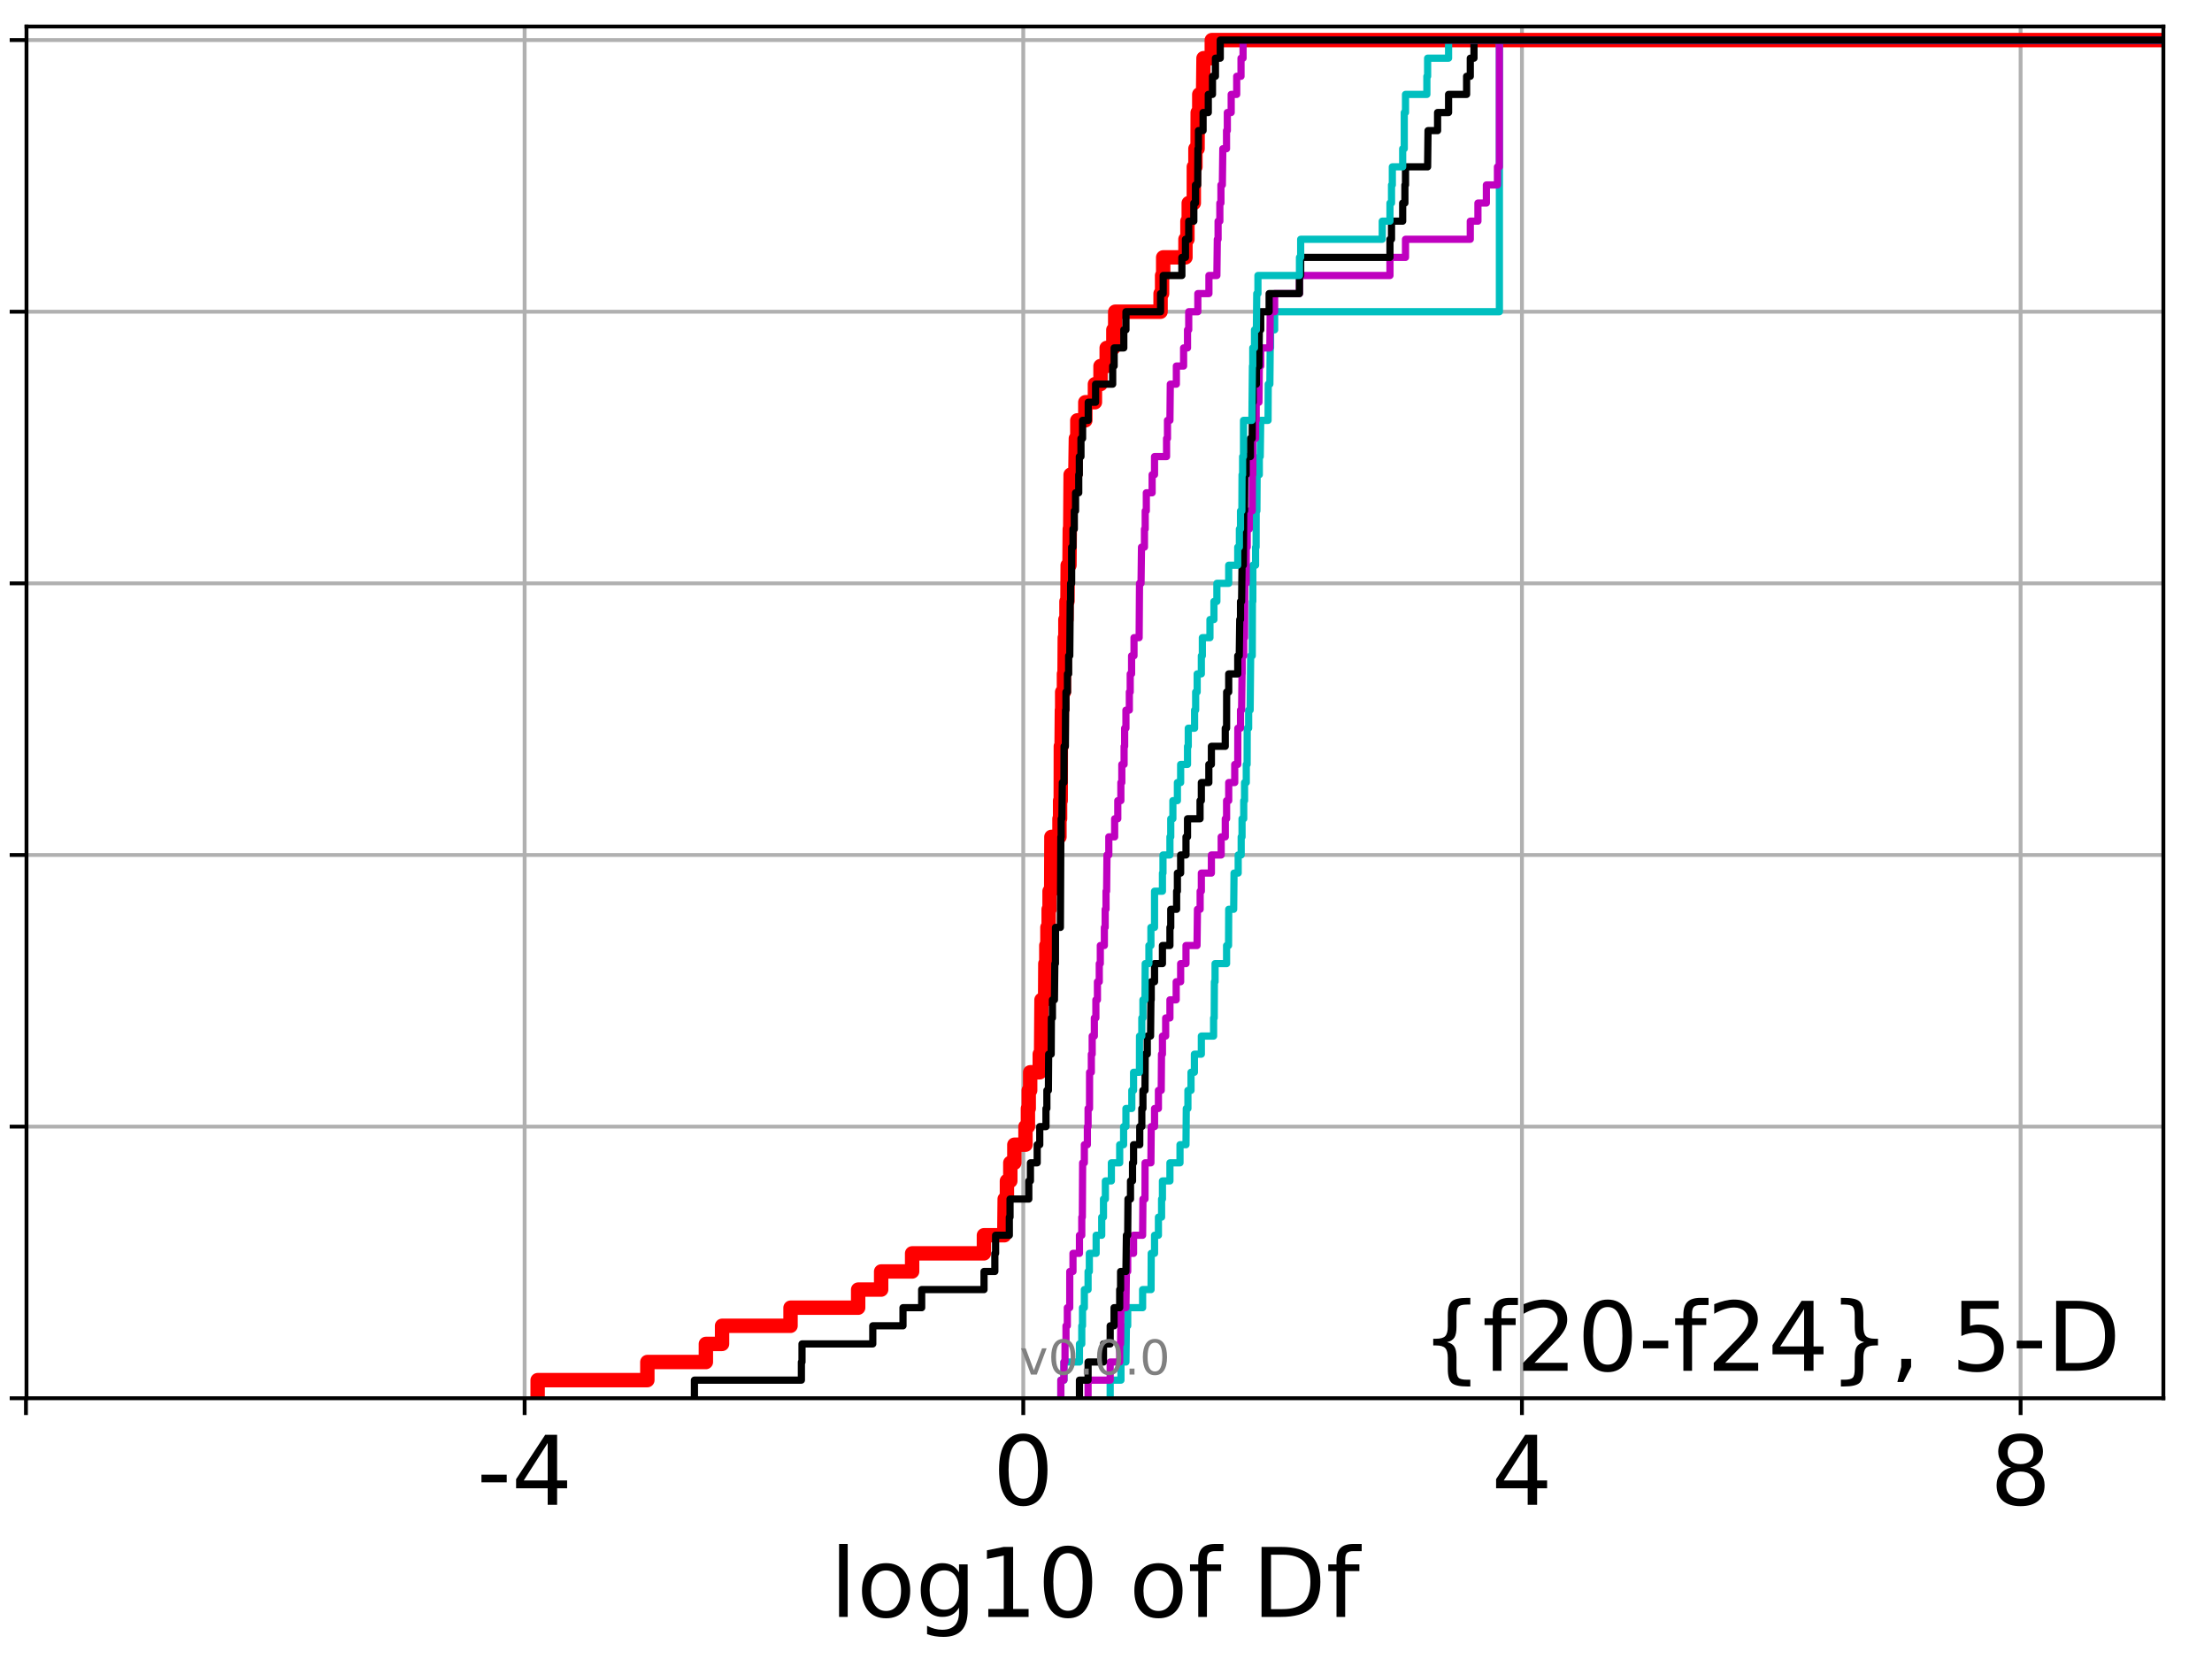 <?xml version="1.0" encoding="utf-8" standalone="no"?>
<!DOCTYPE svg PUBLIC "-//W3C//DTD SVG 1.1//EN"
  "http://www.w3.org/Graphics/SVG/1.1/DTD/svg11.dtd">
<!-- Created with matplotlib (http://matplotlib.org/) -->
<svg height="345.6pt" version="1.1" viewBox="0 0 460.8 345.6" width="460.8pt" xmlns="http://www.w3.org/2000/svg" xmlns:xlink="http://www.w3.org/1999/xlink">
 <defs>
  <style type="text/css">
*{stroke-linecap:butt;stroke-linejoin:round;}
  </style>
 </defs>
 <g id="figure_1">
  <g id="patch_1">
   <path d="M 0 345.6 
L 460.8 345.6 
L 460.8 0 
L 0 0 
z
" style="fill:#ffffff;"/>
  </g>
  <g id="axes_1">
   <g id="patch_2">
    <path d="M 5.52 291.28 
L 450.672 291.28 
L 450.672 5.52 
L 5.52 5.52 
z
" style="fill:#ffffff;"/>
   </g>
   <g id="matplotlib.axis_1">
    <g id="xtick_1">
     <g id="line2d_1">
      <path clip-path="url(#pab57852ee1)" d="M 5.408 291.28 
L 5.408 5.52 
" style="fill:none;stroke:#b0b0b0;stroke-linecap:square;stroke-width:0.8;"/>
     </g>
     <g id="line2d_2">
      <defs>
       <path d="M 0 0 
L 0 3.5 
" id="mf30dc6e21a" style="stroke:#000000;stroke-width:0.8;"/>
      </defs>
      <g>
       <use style="stroke:#000000;stroke-width:0.8;" x="5.408" xlink:href="#mf30dc6e21a" y="291.28"/>
      </g>
     </g>
    </g>
    <g id="xtick_2">
     <g id="line2d_3">
      <path clip-path="url(#pab57852ee1)" d="M 109.288 291.28 
L 109.288 5.52 
" style="fill:none;stroke:#b0b0b0;stroke-linecap:square;stroke-width:0.8;"/>
     </g>
     <g id="line2d_4">
      <g>
       <use style="stroke:#000000;stroke-width:0.8;" x="109.288" xlink:href="#mf30dc6e21a" y="291.28"/>
      </g>
     </g>
     <g id="text_1">
      <!-- -4 -->
      <defs>
       <path d="M 4.891 31.391 
L 31.203 31.391 
L 31.203 23.391 
L 4.891 23.391 
z
" id="DejaVuSans-2d"/>
       <path d="M 37.797 64.312 
L 12.891 25.391 
L 37.797 25.391 
z
M 35.203 72.906 
L 47.609 72.906 
L 47.609 25.391 
L 58.016 25.391 
L 58.016 17.188 
L 47.609 17.188 
L 47.609 0 
L 37.797 0 
L 37.797 17.188 
L 4.891 17.188 
L 4.891 26.703 
z
" id="DejaVuSans-34"/>
      </defs>
      <g transform="translate(99.318 313.477)scale(0.2 -0.2)">
       <use xlink:href="#DejaVuSans-2d"/>
       <use x="36.084" xlink:href="#DejaVuSans-34"/>
      </g>
     </g>
    </g>
    <g id="xtick_3">
     <g id="line2d_5">
      <path clip-path="url(#pab57852ee1)" d="M 213.169 291.28 
L 213.169 5.52 
" style="fill:none;stroke:#b0b0b0;stroke-linecap:square;stroke-width:0.8;"/>
     </g>
     <g id="line2d_6">
      <g>
       <use style="stroke:#000000;stroke-width:0.8;" x="213.169" xlink:href="#mf30dc6e21a" y="291.28"/>
      </g>
     </g>
     <g id="text_2">
      <!-- 0 -->
      <defs>
       <path d="M 31.781 66.406 
Q 24.172 66.406 20.328 58.906 
Q 16.5 51.422 16.5 36.375 
Q 16.5 21.391 20.328 13.891 
Q 24.172 6.391 31.781 6.391 
Q 39.453 6.391 43.281 13.891 
Q 47.125 21.391 47.125 36.375 
Q 47.125 51.422 43.281 58.906 
Q 39.453 66.406 31.781 66.406 
z
M 31.781 74.219 
Q 44.047 74.219 50.516 64.516 
Q 56.984 54.828 56.984 36.375 
Q 56.984 17.969 50.516 8.266 
Q 44.047 -1.422 31.781 -1.422 
Q 19.531 -1.422 13.062 8.266 
Q 6.594 17.969 6.594 36.375 
Q 6.594 54.828 13.062 64.516 
Q 19.531 74.219 31.781 74.219 
z
" id="DejaVuSans-30"/>
      </defs>
      <g transform="translate(206.807 313.477)scale(0.2 -0.2)">
       <use xlink:href="#DejaVuSans-30"/>
      </g>
     </g>
    </g>
    <g id="xtick_4">
     <g id="line2d_7">
      <path clip-path="url(#pab57852ee1)" d="M 317.05 291.28 
L 317.05 5.52 
" style="fill:none;stroke:#b0b0b0;stroke-linecap:square;stroke-width:0.8;"/>
     </g>
     <g id="line2d_8">
      <g>
       <use style="stroke:#000000;stroke-width:0.8;" x="317.05" xlink:href="#mf30dc6e21a" y="291.28"/>
      </g>
     </g>
     <g id="text_3">
      <!-- 4 -->
      <g transform="translate(310.687 313.477)scale(0.2 -0.2)">
       <use xlink:href="#DejaVuSans-34"/>
      </g>
     </g>
    </g>
    <g id="xtick_5">
     <g id="line2d_9">
      <path clip-path="url(#pab57852ee1)" d="M 420.93 291.28 
L 420.93 5.52 
" style="fill:none;stroke:#b0b0b0;stroke-linecap:square;stroke-width:0.8;"/>
     </g>
     <g id="line2d_10">
      <g>
       <use style="stroke:#000000;stroke-width:0.8;" x="420.93" xlink:href="#mf30dc6e21a" y="291.28"/>
      </g>
     </g>
     <g id="text_4">
      <!-- 8 -->
      <defs>
       <path d="M 31.781 34.625 
Q 24.75 34.625 20.719 30.859 
Q 16.703 27.094 16.703 20.516 
Q 16.703 13.922 20.719 10.156 
Q 24.75 6.391 31.781 6.391 
Q 38.812 6.391 42.859 10.172 
Q 46.922 13.969 46.922 20.516 
Q 46.922 27.094 42.891 30.859 
Q 38.875 34.625 31.781 34.625 
z
M 21.922 38.812 
Q 15.578 40.375 12.031 44.719 
Q 8.5 49.078 8.5 55.328 
Q 8.5 64.062 14.719 69.141 
Q 20.953 74.219 31.781 74.219 
Q 42.672 74.219 48.875 69.141 
Q 55.078 64.062 55.078 55.328 
Q 55.078 49.078 51.531 44.719 
Q 48 40.375 41.703 38.812 
Q 48.828 37.156 52.797 32.312 
Q 56.781 27.484 56.781 20.516 
Q 56.781 9.906 50.312 4.234 
Q 43.844 -1.422 31.781 -1.422 
Q 19.734 -1.422 13.25 4.234 
Q 6.781 9.906 6.781 20.516 
Q 6.781 27.484 10.781 32.312 
Q 14.797 37.156 21.922 38.812 
z
M 18.312 54.391 
Q 18.312 48.734 21.844 45.562 
Q 25.391 42.391 31.781 42.391 
Q 38.141 42.391 41.719 45.562 
Q 45.312 48.734 45.312 54.391 
Q 45.312 60.062 41.719 63.234 
Q 38.141 66.406 31.781 66.406 
Q 25.391 66.406 21.844 63.234 
Q 18.312 60.062 18.312 54.391 
z
" id="DejaVuSans-38"/>
      </defs>
      <g transform="translate(414.568 313.477)scale(0.2 -0.2)">
       <use xlink:href="#DejaVuSans-38"/>
      </g>
     </g>
    </g>
    <g id="text_5">
     <!-- log10 of Df -->
     <defs>
      <path d="M 9.422 75.984 
L 18.406 75.984 
L 18.406 0 
L 9.422 0 
z
" id="DejaVuSans-6c"/>
      <path d="M 30.609 48.391 
Q 23.391 48.391 19.188 42.75 
Q 14.984 37.109 14.984 27.297 
Q 14.984 17.484 19.156 11.844 
Q 23.344 6.203 30.609 6.203 
Q 37.797 6.203 41.984 11.859 
Q 46.188 17.531 46.188 27.297 
Q 46.188 37.016 41.984 42.703 
Q 37.797 48.391 30.609 48.391 
z
M 30.609 56 
Q 42.328 56 49.016 48.375 
Q 55.719 40.766 55.719 27.297 
Q 55.719 13.875 49.016 6.219 
Q 42.328 -1.422 30.609 -1.422 
Q 18.844 -1.422 12.172 6.219 
Q 5.516 13.875 5.516 27.297 
Q 5.516 40.766 12.172 48.375 
Q 18.844 56 30.609 56 
z
" id="DejaVuSans-6f"/>
      <path d="M 45.406 27.984 
Q 45.406 37.75 41.375 43.109 
Q 37.359 48.484 30.078 48.484 
Q 22.859 48.484 18.828 43.109 
Q 14.797 37.75 14.797 27.984 
Q 14.797 18.266 18.828 12.891 
Q 22.859 7.516 30.078 7.516 
Q 37.359 7.516 41.375 12.891 
Q 45.406 18.266 45.406 27.984 
z
M 54.391 6.781 
Q 54.391 -7.172 48.188 -13.984 
Q 42 -20.797 29.203 -20.797 
Q 24.469 -20.797 20.266 -20.094 
Q 16.062 -19.391 12.109 -17.922 
L 12.109 -9.188 
Q 16.062 -11.328 19.922 -12.344 
Q 23.781 -13.375 27.781 -13.375 
Q 36.625 -13.375 41.016 -8.766 
Q 45.406 -4.156 45.406 5.172 
L 45.406 9.625 
Q 42.625 4.781 38.281 2.391 
Q 33.938 0 27.875 0 
Q 17.828 0 11.672 7.656 
Q 5.516 15.328 5.516 27.984 
Q 5.516 40.672 11.672 48.328 
Q 17.828 56 27.875 56 
Q 33.938 56 38.281 53.609 
Q 42.625 51.219 45.406 46.391 
L 45.406 54.688 
L 54.391 54.688 
z
" id="DejaVuSans-67"/>
      <path d="M 12.406 8.297 
L 28.516 8.297 
L 28.516 63.922 
L 10.984 60.406 
L 10.984 69.391 
L 28.422 72.906 
L 38.281 72.906 
L 38.281 8.297 
L 54.391 8.297 
L 54.391 0 
L 12.406 0 
z
" id="DejaVuSans-31"/>
      <path id="DejaVuSans-20"/>
      <path d="M 37.109 75.984 
L 37.109 68.5 
L 28.516 68.5 
Q 23.688 68.5 21.797 66.547 
Q 19.922 64.594 19.922 59.516 
L 19.922 54.688 
L 34.719 54.688 
L 34.719 47.703 
L 19.922 47.703 
L 19.922 0 
L 10.891 0 
L 10.891 47.703 
L 2.297 47.703 
L 2.297 54.688 
L 10.891 54.688 
L 10.891 58.5 
Q 10.891 67.625 15.141 71.797 
Q 19.391 75.984 28.609 75.984 
z
" id="DejaVuSans-66"/>
      <path d="M 19.672 64.797 
L 19.672 8.109 
L 31.594 8.109 
Q 46.688 8.109 53.688 14.938 
Q 60.688 21.781 60.688 36.531 
Q 60.688 51.172 53.688 57.984 
Q 46.688 64.797 31.594 64.797 
z
M 9.812 72.906 
L 30.078 72.906 
Q 51.266 72.906 61.172 64.094 
Q 71.094 55.281 71.094 36.531 
Q 71.094 17.672 61.125 8.828 
Q 51.172 0 30.078 0 
L 9.812 0 
z
" id="DejaVuSans-44"/>
     </defs>
     <g transform="translate(172.91 336.833)scale(0.2 -0.2)">
      <use xlink:href="#DejaVuSans-6c"/>
      <use x="27.783" xlink:href="#DejaVuSans-6f"/>
      <use x="88.965" xlink:href="#DejaVuSans-67"/>
      <use x="152.441" xlink:href="#DejaVuSans-31"/>
      <use x="216.064" xlink:href="#DejaVuSans-30"/>
      <use x="279.688" xlink:href="#DejaVuSans-20"/>
      <use x="311.475" xlink:href="#DejaVuSans-6f"/>
      <use x="372.656" xlink:href="#DejaVuSans-66"/>
      <use x="407.861" xlink:href="#DejaVuSans-20"/>
      <use x="439.648" xlink:href="#DejaVuSans-44"/>
      <use x="516.65" xlink:href="#DejaVuSans-66"/>
     </g>
    </g>
   </g>
   <g id="matplotlib.axis_2">
    <g id="ytick_1">
     <g id="line2d_11">
      <path clip-path="url(#pab57852ee1)" d="M 5.52 291.28 
L 450.672 291.28 
" style="fill:none;stroke:#b0b0b0;stroke-linecap:square;stroke-width:0.8;"/>
     </g>
     <g id="line2d_12">
      <defs>
       <path d="M 0 0 
L -3.5 0 
" id="m44a4b9eb12" style="stroke:#000000;stroke-width:0.8;"/>
      </defs>
      <g>
       <use style="stroke:#000000;stroke-width:0.8;" x="5.52" xlink:href="#m44a4b9eb12" y="291.28"/>
      </g>
     </g>
    </g>
    <g id="ytick_2">
     <g id="line2d_13">
      <path clip-path="url(#pab57852ee1)" d="M 5.52 234.694 
L 450.672 234.694 
" style="fill:none;stroke:#b0b0b0;stroke-linecap:square;stroke-width:0.8;"/>
     </g>
     <g id="line2d_14">
      <g>
       <use style="stroke:#000000;stroke-width:0.8;" x="5.52" xlink:href="#m44a4b9eb12" y="234.694"/>
      </g>
     </g>
    </g>
    <g id="ytick_3">
     <g id="line2d_15">
      <path clip-path="url(#pab57852ee1)" d="M 5.52 178.108 
L 450.672 178.108 
" style="fill:none;stroke:#b0b0b0;stroke-linecap:square;stroke-width:0.8;"/>
     </g>
     <g id="line2d_16">
      <g>
       <use style="stroke:#000000;stroke-width:0.8;" x="5.52" xlink:href="#m44a4b9eb12" y="178.108"/>
      </g>
     </g>
    </g>
    <g id="ytick_4">
     <g id="line2d_17">
      <path clip-path="url(#pab57852ee1)" d="M 5.52 121.522 
L 450.672 121.522 
" style="fill:none;stroke:#b0b0b0;stroke-linecap:square;stroke-width:0.8;"/>
     </g>
     <g id="line2d_18">
      <g>
       <use style="stroke:#000000;stroke-width:0.8;" x="5.52" xlink:href="#m44a4b9eb12" y="121.522"/>
      </g>
     </g>
    </g>
    <g id="ytick_5">
     <g id="line2d_19">
      <path clip-path="url(#pab57852ee1)" d="M 5.52 64.935 
L 450.672 64.935 
" style="fill:none;stroke:#b0b0b0;stroke-linecap:square;stroke-width:0.8;"/>
     </g>
     <g id="line2d_20">
      <g>
       <use style="stroke:#000000;stroke-width:0.8;" x="5.52" xlink:href="#m44a4b9eb12" y="64.935"/>
      </g>
     </g>
    </g>
    <g id="ytick_6">
     <g id="line2d_21">
      <path clip-path="url(#pab57852ee1)" d="M 5.52 8.349 
L 450.672 8.349 
" style="fill:none;stroke:#b0b0b0;stroke-linecap:square;stroke-width:0.8;"/>
     </g>
     <g id="line2d_22">
      <g>
       <use style="stroke:#000000;stroke-width:0.8;" x="5.52" xlink:href="#m44a4b9eb12" y="8.349"/>
      </g>
     </g>
    </g>
   </g>
   <g id="line2d_23">
    <path clip-path="url(#pab57852ee1)" d="M 112.001 291.28 
L 112.001 287.508 
L 134.855 287.508 
L 134.855 283.735 
L 147.048 283.735 
L 147.048 279.963 
L 150.419 279.963 
L 150.419 276.19 
L 164.684 276.19 
L 164.684 272.418 
L 178.768 272.418 
L 178.768 268.646 
L 183.56 268.646 
L 183.56 264.873 
L 190.012 264.873 
L 190.012 261.101 
L 204.968 261.101 
L 204.968 257.328 
L 209.211 257.328 
L 209.293 249.783 
L 209.761 249.783 
L 209.761 246.011 
L 210.467 246.011 
L 210.467 242.239 
L 211.308 242.239 
L 211.308 238.466 
L 213.626 238.466 
L 213.626 234.694 
L 214.133 234.694 
L 214.133 230.921 
L 214.305 230.921 
L 214.305 227.149 
L 214.605 227.149 
L 214.605 223.377 
L 216.599 223.377 
L 216.599 219.604 
L 216.877 219.604 
L 216.961 208.287 
L 217.717 208.287 
L 217.763 200.742 
L 217.968 200.742 
L 217.968 196.97 
L 218.196 196.97 
L 218.196 193.197 
L 218.453 193.197 
L 218.453 189.425 
L 218.643 189.425 
L 218.643 185.653 
L 218.982 185.653 
L 219.024 174.335 
L 220.709 174.335 
L 220.709 170.563 
L 220.839 170.563 
L 220.839 166.79 
L 220.969 166.79 
L 220.99 155.473 
L 221.149 155.473 
L 221.209 147.928 
L 221.27 147.928 
L 221.27 144.156 
L 221.64 144.156 
L 221.64 140.384 
L 221.763 140.384 
L 221.81 132.839 
L 221.938 132.839 
L 221.938 129.066 
L 222.163 129.066 
L 222.163 125.294 
L 222.371 125.294 
L 222.417 117.749 
L 222.793 117.749 
L 222.852 110.204 
L 222.948 110.204 
L 223.031 98.887 
L 224.014 98.887 
L 224.124 91.342 
L 224.423 91.342 
L 224.423 87.57 
L 226.09 87.57 
L 226.09 83.797 
L 228.093 83.797 
L 228.093 80.025 
L 229.257 80.025 
L 229.257 76.253 
L 230.541 76.253 
L 230.541 72.48 
L 231.932 72.48 
L 231.932 68.708 
L 232.317 68.708 
L 232.317 64.935 
L 241.767 64.935 
L 241.767 61.163 
L 242.085 61.163 
L 242.085 57.391 
L 242.313 57.391 
L 242.313 53.618 
L 246.952 53.618 
L 246.952 49.846 
L 247.364 49.846 
L 247.364 46.073 
L 247.633 46.073 
L 247.633 42.301 
L 248.692 42.301 
L 248.695 34.756 
L 249.03 34.756 
L 249.03 30.984 
L 249.477 30.984 
L 249.501 23.439 
L 249.831 23.439 
L 249.831 19.667 
L 250.624 19.667 
L 250.712 12.122 
L 252.437 12.122 
L 252.437 8.349 
L 252.437 8.349 
L 450.672 8.349 
L 450.672 8.349 
" style="fill:none;stroke:#ff0000;stroke-linecap:square;stroke-width:3;"/>
   </g>
   <g id="line2d_24">
    <path clip-path="url(#pab57852ee1)" d="M 231.272 291.28 
L 231.272 287.508 
L 233.516 287.508 
L 233.516 283.735 
L 234.552 283.735 
L 234.651 276.19 
L 234.92 276.19 
L 234.92 272.418 
L 238.027 272.418 
L 238.027 268.646 
L 239.787 268.646 
L 239.821 261.101 
L 240.513 261.101 
L 240.513 257.328 
L 241.32 257.328 
L 241.32 253.556 
L 241.978 253.556 
L 241.978 249.783 
L 242.157 249.783 
L 242.157 246.011 
L 243.718 246.011 
L 243.718 242.239 
L 245.816 242.239 
L 245.816 238.466 
L 247.064 238.466 
L 247.124 230.921 
L 247.465 230.921 
L 247.465 227.149 
L 248.109 227.149 
L 248.109 223.377 
L 248.814 223.377 
L 248.814 219.604 
L 250.263 219.604 
L 250.263 215.832 
L 252.814 215.832 
L 252.814 212.059 
L 252.943 212.059 
L 252.98 204.515 
L 253.121 204.515 
L 253.121 200.742 
L 255.52 200.742 
L 255.52 196.97 
L 255.93 196.97 
L 255.964 189.425 
L 256.996 189.425 
L 257.073 181.88 
L 257.936 181.88 
L 257.936 178.108 
L 258.563 178.108 
L 258.563 174.335 
L 258.74 174.335 
L 258.74 170.563 
L 259.092 170.563 
L 259.092 166.79 
L 259.265 166.79 
L 259.265 163.018 
L 259.622 163.018 
L 259.622 159.246 
L 259.8 159.246 
L 259.818 151.701 
L 260.115 151.701 
L 260.115 147.928 
L 260.429 147.928 
L 260.535 136.611 
L 260.869 136.611 
L 260.901 125.294 
L 260.984 125.294 
L 260.991 117.749 
L 261.56 117.749 
L 261.56 113.977 
L 261.671 113.977 
L 261.685 106.432 
L 261.838 106.432 
L 261.881 98.887 
L 262.338 98.887 
L 262.338 95.115 
L 262.53 95.115 
L 262.631 87.57 
L 264.159 87.57 
L 264.196 80.025 
L 264.536 80.025 
L 264.607 72.48 
L 264.684 72.48 
L 264.684 68.708 
L 265.531 68.708 
L 265.531 64.935 
L 312.351 64.935 
L 312.351 8.349 
L 312.351 8.349 
L 450.672 8.349 
L 450.672 8.349 
" style="fill:none;stroke:#00bfbf;stroke-linecap:square;stroke-width:1.5;"/>
   </g>
   <g id="line2d_25">
    <path clip-path="url(#pab57852ee1)" d="M 226.666 291.28 
L 226.666 287.508 
L 231.272 287.508 
L 231.272 283.735 
L 233.253 283.735 
L 233.253 279.963 
L 233.44 279.963 
L 233.516 272.418 
L 234.552 272.418 
L 234.651 264.873 
L 234.92 264.873 
L 234.92 261.101 
L 236.141 261.101 
L 236.141 257.328 
L 238.027 257.328 
L 238.094 249.783 
L 238.526 249.783 
L 238.539 242.239 
L 239.756 242.239 
L 239.821 234.694 
L 240.513 234.694 
L 240.513 230.921 
L 241.32 230.921 
L 241.32 227.149 
L 241.905 227.149 
L 241.963 219.604 
L 242.157 219.604 
L 242.157 215.832 
L 242.831 215.832 
L 242.831 212.059 
L 243.718 212.059 
L 243.718 208.287 
L 245.021 208.287 
L 245.021 204.515 
L 245.951 204.515 
L 245.951 200.742 
L 247.064 200.742 
L 247.064 196.97 
L 249.362 196.97 
L 249.453 189.425 
L 250.012 189.425 
L 250.012 185.653 
L 250.263 185.653 
L 250.263 181.88 
L 252.356 181.88 
L 252.356 178.108 
L 254.394 178.108 
L 254.394 174.335 
L 255.249 174.335 
L 255.249 170.563 
L 255.52 170.563 
L 255.52 166.79 
L 255.964 166.79 
L 255.964 163.018 
L 257.217 163.018 
L 257.217 159.246 
L 257.845 159.246 
L 257.863 151.701 
L 258.42 151.701 
L 258.42 147.928 
L 258.647 147.928 
L 258.74 140.384 
L 258.766 140.384 
L 258.766 136.611 
L 259.092 136.611 
L 259.092 132.839 
L 259.265 132.839 
L 259.321 121.522 
L 259.599 121.522 
L 259.622 113.977 
L 259.818 113.977 
L 259.818 110.204 
L 260.256 110.204 
L 260.256 106.432 
L 260.869 106.432 
L 260.901 98.887 
L 260.984 98.887 
L 260.991 91.342 
L 261.56 91.342 
L 261.56 87.57 
L 261.685 87.57 
L 261.685 83.797 
L 262.261 83.797 
L 262.338 76.253 
L 262.631 76.253 
L 262.631 72.48 
L 264.536 72.48 
L 264.607 64.935 
L 265.531 64.935 
L 265.531 61.163 
L 270.703 61.163 
L 270.703 57.391 
L 289.557 57.391 
L 289.557 53.618 
L 292.794 53.618 
L 292.794 49.846 
L 306.289 49.846 
L 306.289 46.073 
L 307.88 46.073 
L 307.88 42.301 
L 309.639 42.301 
L 309.639 38.529 
L 311.945 38.529 
L 311.945 34.756 
L 312.351 34.756 
L 312.351 8.349 
L 312.351 8.349 
L 450.672 8.349 
L 450.672 8.349 
" style="fill:none;stroke:#bf00bf;stroke-linecap:square;stroke-width:1.5;"/>
   </g>
   <g id="line2d_26">
    <path clip-path="url(#pab57852ee1)" d="M 224.869 291.28 
L 224.869 287.508 
L 226.666 287.508 
L 226.666 283.735 
L 229.874 283.735 
L 229.874 279.963 
L 231.272 279.963 
L 231.272 276.19 
L 232.077 276.19 
L 232.077 272.418 
L 233.253 272.418 
L 233.253 268.646 
L 233.44 268.646 
L 233.44 264.873 
L 234.552 264.873 
L 234.651 257.328 
L 234.92 257.328 
L 234.979 249.783 
L 235.503 249.783 
L 235.503 246.011 
L 235.925 246.011 
L 235.925 242.239 
L 236.141 242.239 
L 236.141 238.466 
L 237.431 238.466 
L 237.431 234.694 
L 237.86 234.694 
L 237.86 230.921 
L 238.094 230.921 
L 238.094 227.149 
L 238.526 227.149 
L 238.567 219.604 
L 238.998 219.604 
L 238.998 215.832 
L 239.682 215.832 
L 239.756 208.287 
L 239.821 208.287 
L 239.821 204.515 
L 240.513 204.515 
L 240.513 200.742 
L 242.157 200.742 
L 242.157 196.97 
L 243.718 196.97 
L 243.718 193.197 
L 243.889 193.197 
L 243.889 189.425 
L 245.113 189.425 
L 245.113 185.653 
L 245.274 185.653 
L 245.274 181.88 
L 245.951 181.88 
L 245.951 178.108 
L 247.064 178.108 
L 247.064 174.335 
L 247.382 174.335 
L 247.382 170.563 
L 249.991 170.563 
L 249.991 166.79 
L 250.263 166.79 
L 250.263 163.018 
L 251.823 163.018 
L 251.823 159.246 
L 252.356 159.246 
L 252.356 155.473 
L 255.242 155.473 
L 255.242 151.701 
L 255.52 151.701 
L 255.538 144.156 
L 255.964 144.156 
L 255.964 140.384 
L 257.845 140.384 
L 257.845 136.611 
L 258.158 136.611 
L 258.261 129.066 
L 258.42 129.066 
L 258.42 125.294 
L 258.647 125.294 
L 258.74 117.749 
L 259.009 117.749 
L 259.092 106.432 
L 259.265 106.432 
L 259.321 98.887 
L 259.599 98.887 
L 259.599 95.115 
L 260.485 95.115 
L 260.485 91.342 
L 260.852 91.342 
L 260.901 83.797 
L 261.065 83.797 
L 261.065 80.025 
L 261.73 80.025 
L 261.73 76.253 
L 262.261 76.253 
L 262.338 68.708 
L 262.631 68.708 
L 262.631 64.935 
L 264.382 64.935 
L 264.382 61.163 
L 270.703 61.163 
L 270.703 57.391 
L 270.955 57.391 
L 270.955 53.618 
L 289.557 53.618 
L 289.557 49.846 
L 289.877 49.846 
L 289.877 46.073 
L 292.203 46.073 
L 292.203 42.301 
L 292.666 42.301 
L 292.666 38.529 
L 292.794 38.529 
L 292.794 34.756 
L 297.399 34.756 
L 297.485 27.211 
L 299.476 27.211 
L 299.476 23.439 
L 301.764 23.439 
L 301.764 19.667 
L 305.521 19.667 
L 305.521 15.894 
L 306.289 15.894 
L 306.289 12.122 
L 307.057 12.122 
L 307.057 8.349 
L 307.057 8.349 
L 450.672 8.349 
L 450.672 8.349 
" style="fill:none;stroke:#000000;stroke-linecap:square;stroke-width:1.5;"/>
   </g>
   <g id="line2d_27">
    <path clip-path="url(#pab57852ee1)" d="M 220.993 291.28 
L 220.993 287.508 
L 221.64 287.508 
L 221.64 283.735 
L 224.869 283.735 
L 224.869 279.963 
L 225.353 279.963 
L 225.353 276.19 
L 225.507 276.19 
L 225.507 272.418 
L 225.89 272.418 
L 225.89 268.646 
L 226.666 268.646 
L 226.666 264.873 
L 226.931 264.873 
L 226.931 261.101 
L 228.345 261.101 
L 228.345 257.328 
L 229.508 257.328 
L 229.508 253.556 
L 229.874 253.556 
L 229.874 249.783 
L 230.27 249.783 
L 230.27 246.011 
L 231.518 246.011 
L 231.518 242.239 
L 233.253 242.239 
L 233.253 238.466 
L 234.068 238.466 
L 234.068 234.694 
L 234.552 234.694 
L 234.552 230.921 
L 235.774 230.921 
L 235.774 227.149 
L 236.141 227.149 
L 236.141 223.377 
L 237.367 223.377 
L 237.382 215.832 
L 237.86 215.832 
L 237.86 212.059 
L 238.094 212.059 
L 238.094 208.287 
L 238.526 208.287 
L 238.567 200.742 
L 239.339 200.742 
L 239.339 196.97 
L 239.756 196.97 
L 239.756 193.197 
L 240.508 193.197 
L 240.513 185.653 
L 242.157 185.653 
L 242.157 181.88 
L 242.27 181.88 
L 242.27 178.108 
L 243.718 178.108 
L 243.718 174.335 
L 243.889 174.335 
L 243.889 170.563 
L 244.333 170.563 
L 244.333 166.79 
L 245.274 166.79 
L 245.274 163.018 
L 245.951 163.018 
L 245.951 159.246 
L 247.382 159.246 
L 247.382 155.473 
L 247.539 155.473 
L 247.539 151.701 
L 248.853 151.701 
L 248.853 147.928 
L 249.078 147.928 
L 249.078 144.156 
L 249.392 144.156 
L 249.392 140.384 
L 250.263 140.384 
L 250.263 136.611 
L 250.473 136.611 
L 250.473 132.839 
L 252.055 132.839 
L 252.055 129.066 
L 252.884 129.066 
L 252.884 125.294 
L 253.498 125.294 
L 253.498 121.522 
L 255.963 121.522 
L 255.963 117.749 
L 257.845 117.749 
L 257.845 113.977 
L 258.187 113.977 
L 258.187 110.204 
L 258.42 110.204 
L 258.42 106.432 
L 258.705 106.432 
L 258.74 98.887 
L 258.858 98.887 
L 258.858 95.115 
L 259.044 95.115 
L 259.049 87.57 
L 260.795 87.57 
L 260.901 76.253 
L 260.973 76.253 
L 260.973 72.48 
L 261.334 72.48 
L 261.334 68.708 
L 261.73 68.708 
L 261.803 61.163 
L 262.052 61.163 
L 262.052 57.391 
L 270.703 57.391 
L 270.703 53.618 
L 270.955 53.618 
L 270.955 49.846 
L 287.945 49.846 
L 287.945 46.073 
L 289.557 46.073 
L 289.557 42.301 
L 289.877 42.301 
L 289.877 38.529 
L 290.048 38.529 
L 290.048 34.756 
L 292.203 34.756 
L 292.203 30.984 
L 292.533 30.984 
L 292.534 23.439 
L 292.794 23.439 
L 292.794 19.667 
L 297.243 19.667 
L 297.243 15.894 
L 297.399 15.894 
L 297.399 12.122 
L 301.764 12.122 
L 301.764 8.349 
L 301.764 8.349 
L 450.672 8.349 
L 450.672 8.349 
" style="fill:none;stroke:#00bfbf;stroke-linecap:square;stroke-width:1.5;"/>
   </g>
   <g id="line2d_28">
    <path clip-path="url(#pab57852ee1)" d="M 220.993 291.28 
L 220.993 287.508 
L 221.64 287.508 
L 221.64 283.735 
L 221.862 283.735 
L 221.862 279.963 
L 222.066 279.963 
L 222.066 276.19 
L 222.345 276.19 
L 222.345 272.418 
L 222.844 272.418 
L 222.852 264.873 
L 223.521 264.873 
L 223.521 261.101 
L 224.869 261.101 
L 224.869 257.328 
L 225.353 257.328 
L 225.353 253.556 
L 225.473 253.556 
L 225.533 242.239 
L 225.89 242.239 
L 225.89 238.466 
L 226.52 238.466 
L 226.52 234.694 
L 226.666 234.694 
L 226.666 230.921 
L 226.968 230.921 
L 226.979 223.377 
L 227.345 223.377 
L 227.345 219.604 
L 227.523 219.604 
L 227.523 215.832 
L 227.971 215.832 
L 227.971 212.059 
L 228.292 212.059 
L 228.292 208.287 
L 228.618 208.287 
L 228.618 204.515 
L 228.998 204.515 
L 228.998 200.742 
L 229.214 200.742 
L 229.214 196.97 
L 230.059 196.97 
L 230.059 193.197 
L 230.227 193.197 
L 230.227 189.425 
L 230.404 189.425 
L 230.404 185.653 
L 230.528 185.653 
L 230.603 178.108 
L 230.985 178.108 
L 230.985 174.335 
L 232.201 174.335 
L 232.201 170.563 
L 232.855 170.563 
L 232.855 166.79 
L 233.497 166.79 
L 233.497 163.018 
L 233.696 163.018 
L 233.696 159.246 
L 234.17 159.246 
L 234.17 155.473 
L 234.282 155.473 
L 234.282 151.701 
L 234.552 151.701 
L 234.552 147.928 
L 235.262 147.928 
L 235.262 144.156 
L 235.444 144.156 
L 235.444 140.384 
L 235.731 140.384 
L 235.731 136.611 
L 236.235 136.611 
L 236.235 132.839 
L 237.303 132.839 
L 237.382 121.522 
L 237.699 121.522 
L 237.796 113.977 
L 238.41 113.977 
L 238.41 110.204 
L 238.567 110.204 
L 238.567 106.432 
L 238.799 106.432 
L 238.799 102.66 
L 240.01 102.66 
L 240.01 98.887 
L 240.508 98.887 
L 240.508 95.115 
L 243.017 95.115 
L 243.017 91.342 
L 243.207 91.342 
L 243.207 87.57 
L 243.718 87.57 
L 243.795 80.025 
L 245.056 80.025 
L 245.056 76.253 
L 246.565 76.253 
L 246.565 72.48 
L 247.382 72.48 
L 247.382 68.708 
L 247.633 68.708 
L 247.633 64.935 
L 249.53 64.935 
L 249.53 61.163 
L 251.841 61.163 
L 251.841 57.391 
L 253.498 57.391 
L 253.589 49.846 
L 253.75 49.846 
L 253.75 46.073 
L 254.116 46.073 
L 254.116 42.301 
L 254.344 42.301 
L 254.344 38.529 
L 254.637 38.529 
L 254.736 30.984 
L 255.508 30.984 
L 255.508 27.211 
L 255.675 27.211 
L 255.675 23.439 
L 256.479 23.439 
L 256.479 19.667 
L 257.628 19.667 
L 257.628 15.894 
L 258.526 15.894 
L 258.526 12.122 
L 258.952 12.122 
L 258.952 8.349 
L 258.952 8.349 
L 450.672 8.349 
L 450.672 8.349 
" style="fill:none;stroke:#bf00bf;stroke-linecap:square;stroke-width:1.5;"/>
   </g>
   <g id="line2d_29">
    <path clip-path="url(#pab57852ee1)" d="M 144.662 291.28 
L 144.662 287.508 
L 166.946 287.508 
L 166.946 283.735 
L 167.073 283.735 
L 167.073 279.963 
L 181.816 279.963 
L 181.816 276.19 
L 188.11 276.19 
L 188.11 272.418 
L 191.999 272.418 
L 191.999 268.646 
L 204.989 268.646 
L 204.989 264.873 
L 207.243 264.873 
L 207.243 261.101 
L 207.403 261.101 
L 207.403 257.328 
L 210.262 257.328 
L 210.262 253.556 
L 210.409 253.556 
L 210.409 249.783 
L 214.318 249.783 
L 214.318 246.011 
L 214.658 246.011 
L 214.658 242.239 
L 216.067 242.239 
L 216.067 238.466 
L 216.599 238.466 
L 216.599 234.694 
L 217.895 234.694 
L 217.895 230.921 
L 218.084 230.921 
L 218.084 227.149 
L 218.4 227.149 
L 218.453 219.604 
L 218.982 219.604 
L 219.022 212.059 
L 219.24 212.059 
L 219.24 208.287 
L 219.66 208.287 
L 219.74 200.742 
L 219.867 200.742 
L 219.881 193.197 
L 220.899 193.197 
L 220.993 174.335 
L 221.066 174.335 
L 221.066 170.563 
L 221.209 170.563 
L 221.302 163.018 
L 221.64 163.018 
L 221.669 155.473 
L 221.938 155.473 
L 221.973 147.928 
L 222.056 147.928 
L 222.056 144.156 
L 222.371 144.156 
L 222.371 140.384 
L 222.62 140.384 
L 222.62 136.611 
L 222.852 136.611 
L 222.948 125.294 
L 223.031 125.294 
L 223.031 121.522 
L 223.24 121.522 
L 223.249 113.977 
L 223.521 113.977 
L 223.521 110.204 
L 223.798 110.204 
L 223.798 106.432 
L 224.059 106.432 
L 224.059 102.66 
L 224.721 102.66 
L 224.721 98.887 
L 224.843 98.887 
L 224.843 95.115 
L 225.186 95.115 
L 225.186 91.342 
L 225.523 91.342 
L 225.523 87.57 
L 226.699 87.57 
L 226.699 83.797 
L 228.231 83.797 
L 228.231 80.025 
L 231.792 80.025 
L 231.792 76.253 
L 232.098 76.253 
L 232.098 72.48 
L 234.109 72.48 
L 234.109 68.708 
L 234.558 68.708 
L 234.558 64.935 
L 241.767 64.935 
L 241.767 61.163 
L 242.313 61.163 
L 242.313 57.391 
L 246.205 57.391 
L 246.205 53.618 
L 246.952 53.618 
L 246.952 49.846 
L 247.633 49.846 
L 247.633 46.073 
L 248.695 46.073 
L 248.695 42.301 
L 249.04 42.301 
L 249.04 38.529 
L 249.501 38.529 
L 249.549 30.984 
L 249.663 30.984 
L 249.663 27.211 
L 250.624 27.211 
L 250.624 23.439 
L 251.71 23.439 
L 251.71 19.667 
L 252.581 19.667 
L 252.581 15.894 
L 253.197 15.894 
L 253.197 12.122 
L 254.203 12.122 
L 254.203 8.349 
L 254.203 8.349 
L 450.672 8.349 
L 450.672 8.349 
" style="fill:none;stroke:#000000;stroke-linecap:square;stroke-width:1.5;"/>
   </g>
   <g id="patch_3">
    <path d="M 5.52 291.28 
L 5.52 5.52 
" style="fill:none;stroke:#000000;stroke-linecap:square;stroke-linejoin:miter;stroke-width:0.8;"/>
   </g>
   <g id="patch_4">
    <path d="M 450.672 291.28 
L 450.672 5.52 
" style="fill:none;stroke:#000000;stroke-linecap:square;stroke-linejoin:miter;stroke-width:0.8;"/>
   </g>
   <g id="patch_5">
    <path d="M 5.52 291.28 
L 450.672 291.28 
" style="fill:none;stroke:#000000;stroke-linecap:square;stroke-linejoin:miter;stroke-width:0.8;"/>
   </g>
   <g id="patch_6">
    <path d="M 5.52 5.52 
L 450.672 5.52 
" style="fill:none;stroke:#000000;stroke-linecap:square;stroke-linejoin:miter;stroke-width:0.8;"/>
   </g>
   <g id="text_6">
    <!-- {f20-f24}, 5-D -->
    <defs>
     <path d="M 51.125 -9.281 
L 51.125 -16.312 
L 48.094 -16.312 
Q 35.938 -16.312 31.812 -12.688 
Q 27.688 -9.078 27.688 1.703 
L 27.688 13.375 
Q 27.688 20.75 25.047 23.578 
Q 22.406 26.422 15.484 26.422 
L 12.5 26.422 
L 12.5 33.406 
L 15.484 33.406 
Q 22.469 33.406 25.078 36.203 
Q 27.688 39.016 27.688 46.297 
L 27.688 58.016 
Q 27.688 68.797 31.812 72.391 
Q 35.938 75.984 48.094 75.984 
L 51.125 75.984 
L 51.125 69 
L 47.797 69 
Q 40.922 69 38.812 66.844 
Q 36.719 64.703 36.719 57.812 
L 36.719 45.703 
Q 36.719 38.031 34.5 34.562 
Q 32.281 31.109 26.906 29.891 
Q 32.328 28.562 34.516 25.094 
Q 36.719 21.625 36.719 14.016 
L 36.719 1.906 
Q 36.719 -4.984 38.812 -7.125 
Q 40.922 -9.281 47.797 -9.281 
z
" id="DejaVuSans-7b"/>
     <path d="M 19.188 8.297 
L 53.609 8.297 
L 53.609 0 
L 7.328 0 
L 7.328 8.297 
Q 12.938 14.109 22.625 23.891 
Q 32.328 33.688 34.812 36.531 
Q 39.547 41.844 41.422 45.531 
Q 43.312 49.219 43.312 52.781 
Q 43.312 58.594 39.234 62.25 
Q 35.156 65.922 28.609 65.922 
Q 23.969 65.922 18.812 64.312 
Q 13.672 62.703 7.812 59.422 
L 7.812 69.391 
Q 13.766 71.781 18.938 73 
Q 24.125 74.219 28.422 74.219 
Q 39.75 74.219 46.484 68.547 
Q 53.219 62.891 53.219 53.422 
Q 53.219 48.922 51.531 44.891 
Q 49.859 40.875 45.406 35.406 
Q 44.188 33.984 37.641 27.219 
Q 31.109 20.453 19.188 8.297 
z
" id="DejaVuSans-32"/>
     <path d="M 12.5 -9.281 
L 15.922 -9.281 
Q 22.75 -9.281 24.828 -7.172 
Q 26.906 -5.078 26.906 1.906 
L 26.906 14.016 
Q 26.906 21.625 29.094 25.094 
Q 31.297 28.562 36.719 29.891 
Q 31.297 31.109 29.094 34.562 
Q 26.906 38.031 26.906 45.703 
L 26.906 57.812 
Q 26.906 64.75 24.828 66.875 
Q 22.75 69 15.922 69 
L 12.5 69 
L 12.5 75.984 
L 15.578 75.984 
Q 27.734 75.984 31.812 72.391 
Q 35.891 68.797 35.891 58.016 
L 35.891 46.297 
Q 35.891 39.016 38.516 36.203 
Q 41.156 33.406 48.094 33.406 
L 51.125 33.406 
L 51.125 26.422 
L 48.094 26.422 
Q 41.156 26.422 38.516 23.578 
Q 35.891 20.75 35.891 13.375 
L 35.891 1.703 
Q 35.891 -9.078 31.812 -12.688 
Q 27.734 -16.312 15.578 -16.312 
L 12.5 -16.312 
z
" id="DejaVuSans-7d"/>
     <path d="M 11.719 12.406 
L 22.016 12.406 
L 22.016 4 
L 14.016 -11.625 
L 7.719 -11.625 
L 11.719 4 
z
" id="DejaVuSans-2c"/>
     <path d="M 10.797 72.906 
L 49.516 72.906 
L 49.516 64.594 
L 19.828 64.594 
L 19.828 46.734 
Q 21.969 47.469 24.109 47.828 
Q 26.266 48.188 28.422 48.188 
Q 40.625 48.188 47.75 41.5 
Q 54.891 34.812 54.891 23.391 
Q 54.891 11.625 47.562 5.094 
Q 40.234 -1.422 26.906 -1.422 
Q 22.312 -1.422 17.547 -0.641 
Q 12.797 0.141 7.719 1.703 
L 7.719 11.625 
Q 12.109 9.234 16.797 8.062 
Q 21.484 6.891 26.703 6.891 
Q 35.156 6.891 40.078 11.328 
Q 45.016 15.766 45.016 23.391 
Q 45.016 31 40.078 35.438 
Q 35.156 39.891 26.703 39.891 
Q 22.75 39.891 18.812 39.016 
Q 14.891 38.141 10.797 36.281 
z
" id="DejaVuSans-35"/>
    </defs>
    <g transform="translate(296.069 285.565)scale(0.2 -0.2)">
     <use xlink:href="#DejaVuSans-7b"/>
     <use x="63.623" xlink:href="#DejaVuSans-66"/>
     <use x="98.828" xlink:href="#DejaVuSans-32"/>
     <use x="162.451" xlink:href="#DejaVuSans-30"/>
     <use x="226.074" xlink:href="#DejaVuSans-2d"/>
     <use x="262.158" xlink:href="#DejaVuSans-66"/>
     <use x="297.363" xlink:href="#DejaVuSans-32"/>
     <use x="360.986" xlink:href="#DejaVuSans-34"/>
     <use x="424.609" xlink:href="#DejaVuSans-7d"/>
     <use x="488.232" xlink:href="#DejaVuSans-2c"/>
     <use x="520.02" xlink:href="#DejaVuSans-20"/>
     <use x="551.807" xlink:href="#DejaVuSans-35"/>
     <use x="615.43" xlink:href="#DejaVuSans-2d"/>
     <use x="651.514" xlink:href="#DejaVuSans-44"/>
    </g>
   </g>
   <g id="text_7">
    <!-- v0.0.0 -->
    <defs>
     <path d="M 2.984 54.688 
L 12.5 54.688 
L 29.594 8.797 
L 46.688 54.688 
L 56.203 54.688 
L 35.688 0 
L 23.484 0 
z
" id="DejaVuSans-76"/>
     <path d="M 10.688 12.406 
L 21 12.406 
L 21 0 
L 10.688 0 
z
" id="DejaVuSans-2e"/>
    </defs>
    <g style="fill:#808080;" transform="translate(212.415 286.343)scale(0.1 -0.1)">
     <use xlink:href="#DejaVuSans-76"/>
     <use x="59.18" xlink:href="#DejaVuSans-30"/>
     <use x="122.803" xlink:href="#DejaVuSans-2e"/>
     <use x="154.59" xlink:href="#DejaVuSans-30"/>
     <use x="218.213" xlink:href="#DejaVuSans-2e"/>
     <use x="250" xlink:href="#DejaVuSans-30"/>
    </g>
   </g>
  </g>
 </g>
 <defs>
  <clipPath id="pab57852ee1">
   <rect height="285.76" width="445.152" x="5.52" y="5.52"/>
  </clipPath>
 </defs>
</svg>
